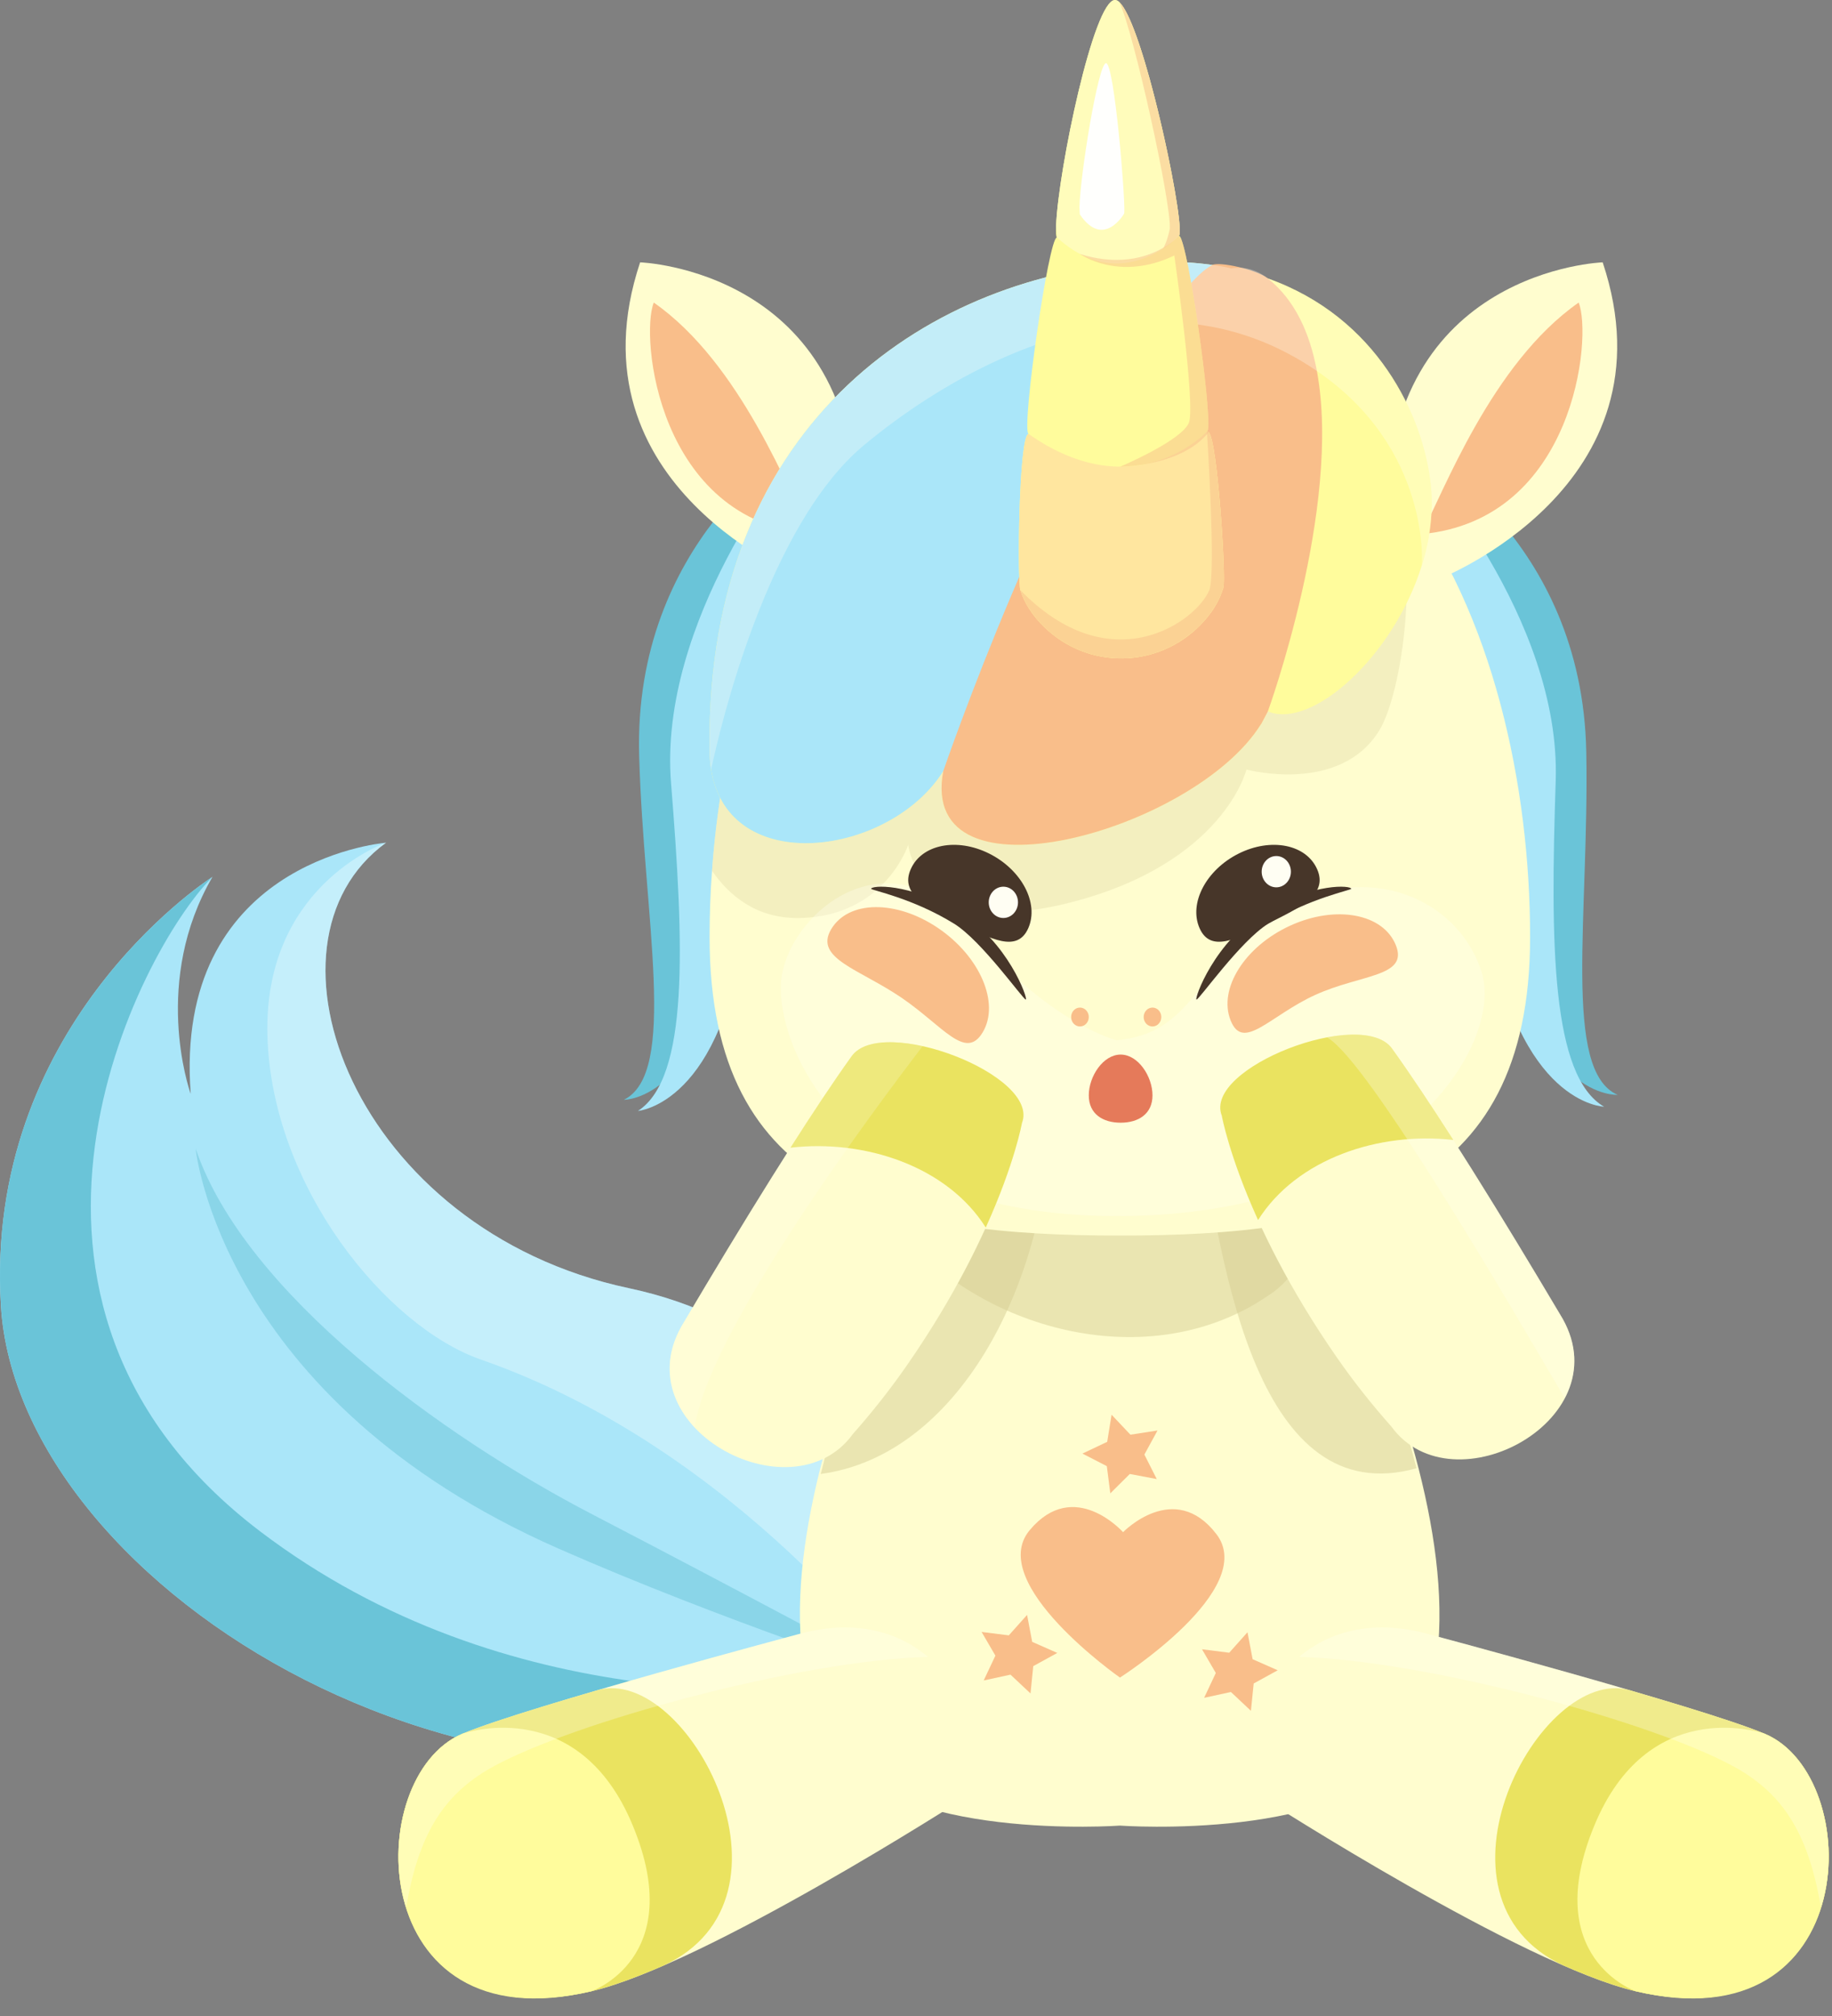 <svg width="70" height="77" viewBox="0 0 70 77" fill="none" xmlns="http://www.w3.org/2000/svg">
<rect x="0" y="0" width="70" height="77" fill="#808080" stroke="none"/>
<path d="M0.035 49.875C0.695 60.718 18.905 71.969 34.271 65.283L35.353 62.176C35.353 62.176 34.504 51.425 24.031 49.202C13.558 46.979 9.446 36.044 14.75 32.187C14.75 32.187 14.746 32.185 14.74 32.188C14.425 32.217 6.625 33.012 7.287 41.778C7.206 41.56 5.817 37.445 8.119 33.491C8.118 33.495 8.112 33.498 8.107 33.5C7.713 33.756 -0.607 39.288 0.035 49.875Z" fill="#AAE6F9"/>
<path opacity="0.5" d="M34.651 64.194C34.651 64.194 28.329 60.8 22.625 57.837C16.921 54.874 9.355 49.408 7.476 43.873C7.476 43.873 8.423 53.46 21.331 59.144C27.612 61.908 34.651 64.194 34.651 64.194Z" fill="#6AC4D8"/>
<path opacity="0.4" d="M10.218 39.556C10.376 45.32 14.757 50.667 18.373 51.927C28.256 55.37 34.481 64.033 34.651 64.194L35.354 62.176C35.354 62.176 34.504 51.425 24.032 49.202C13.559 46.979 9.447 36.044 14.751 32.187C14.751 32.187 14.746 32.185 14.741 32.188C14.523 32.27 10.066 33.933 10.218 39.556Z" fill="#EEFCFF"/>
<path d="M0.035 49.876C0.695 60.719 18.905 71.97 34.271 65.284L34.651 64.194C30.665 64.773 19.328 65.617 9.946 58.495C-1.638 49.7 5.29 36.342 8.107 33.502C7.713 33.757 -0.607 39.288 0.035 49.876Z" fill="#6AC4D8"/>
<path d="M36.047 62.404C36.047 62.404 35.667 58.813 34.728 58.83C33.788 58.846 34.323 61.927 34.323 61.927C34.323 61.927 33.376 59.104 32.565 59.586C31.754 60.068 33.413 62.679 33.413 62.679C33.413 62.679 31.307 61.681 31.237 63.104C31.166 64.526 33.803 63.736 33.803 63.736C33.803 63.736 31.405 65.05 31.726 65.92C32.047 66.79 34.921 65.635 34.921 65.635L36.047 62.404Z" fill="#FFFDCF"/>
<path d="M48.821 43.198H42.788H36.658C36.658 43.198 27.224 59.502 31.831 66.764C34.109 70.354 42.788 69.728 42.788 69.728C42.788 69.728 51.466 70.354 53.744 66.764C58.351 59.502 48.821 43.198 48.821 43.198Z" fill="#FFFDCF"/>
<path opacity="0.5" d="M40.105 43.198H36.658C36.658 43.198 33.011 49.641 31.359 56.298C36.619 55.59 39.878 49.077 40.105 43.198Z" fill="#D6CF94"/>
<path opacity="0.5" d="M54.126 56.079C52.423 49.501 48.821 43.198 48.821 43.198H45.864C46.671 48.397 48.068 57.773 54.126 56.079Z" fill="#D6CF94"/>
<path opacity="0.5" d="M48.43 49.502C49.608 48.761 49.714 47.795 50.712 46.909C49.657 44.663 48.821 43.199 48.821 43.199H42.787H36.658C36.658 43.199 35.734 44.831 34.605 47.301C38.017 51.021 44.147 52.42 48.43 49.502Z" fill="#D6CF94"/>
<path d="M46.48 58.597C44.872 56.497 42.912 58.521 42.912 58.521C42.912 58.521 41.041 56.414 39.344 58.444C37.648 60.474 42.793 64.074 42.793 64.074C42.793 64.074 48.088 60.698 46.48 58.597Z" fill="#F9BE8A"/>
<path d="M42.473 54.035L43.193 54.797L44.228 54.637L43.726 55.556L44.199 56.492L43.169 56.298L42.425 57.037L42.291 55.998L41.359 55.519L42.306 55.07L42.473 54.035Z" fill="#F9BE8A"/>
<path d="M47.666 62.343L47.862 63.373L48.821 63.795L47.903 64.3L47.797 65.343L47.033 64.625L46.009 64.847L46.456 63.899L45.928 62.993L46.968 63.125L47.666 62.343Z" fill="#F9BE8A"/>
<path d="M39.244 61.681L39.44 62.71L40.399 63.133L39.48 63.637L39.375 64.68L38.611 63.962L37.587 64.184L38.034 63.236L37.506 62.331L38.546 62.462L39.244 61.681Z" fill="#F9BE8A"/>
<path d="M54.12 17.187C54.12 17.187 60.46 20.526 60.611 28.724C60.727 34.974 59.688 40.899 61.809 41.817C61.809 41.817 58.602 42.016 57.656 35.212C56.684 28.228 54.12 17.187 54.12 17.187Z" fill="#6AC4D8"/>
<path d="M54.204 17.584C54.204 17.584 59.651 23.581 59.443 29.828C59.234 36.074 59.281 41.103 61.291 42.27C61.291 42.27 57.976 42.191 56.884 35.229C55.791 28.266 54.204 17.584 54.204 17.584Z" fill="#AAE6F9"/>
<path d="M30.365 16.997C30.365 16.997 24.189 20.67 24.422 28.866C24.599 35.114 25.913 40.977 23.838 42.007C23.838 42.007 27.05 42.035 27.677 35.188C28.321 28.162 30.365 16.997 30.365 16.997Z" fill="#6AC4D8"/>
<path d="M30.299 17.399C30.299 17.399 25.14 23.679 25.64 29.907C26.141 36.135 26.33 41.159 24.376 42.432C24.376 42.432 27.683 42.176 28.448 35.164C29.214 28.152 30.299 17.399 30.299 17.399Z" fill="#AAE6F9"/>
<path d="M58.465 35.792C58.465 45.732 51.446 47.192 42.789 47.192C34.132 47.192 27.113 45.732 27.113 35.792C27.113 34.962 27.141 34.115 27.207 33.258C27.881 23.874 32.371 13.493 42.789 13.493C47.594 13.493 51.12 15.655 53.6 18.897C57.048 23.411 58.465 30.012 58.465 35.792Z" fill="#FFFDCF"/>
<path d="M54.96 22.127C54.96 22.127 64.097 18.584 61.238 10.02C61.238 10.02 52.966 10.299 52.977 19.658L54.96 22.127Z" fill="#FFFDCF"/>
<path d="M54.304 20.401C55.149 18.832 56.988 13.88 60.32 11.557C60.848 12.856 60.17 19.873 54.304 20.401Z" fill="#F9BE8A"/>
<path opacity="0.5" d="M52.705 27.893C51.197 30.358 47.626 29.392 47.626 29.392C47.626 29.392 46.764 32.962 40.926 34.464C35.092 35.972 34.703 32.267 34.703 32.267C34.703 32.267 33.812 35.006 30.552 35.063C28.873 35.094 27.839 34.172 27.206 33.258C27.88 23.874 32.37 13.493 42.788 13.493C47.593 13.493 51.375 13.905 52.977 17.727C54.43 21.195 53.559 26.504 52.705 27.893Z" fill="#E8E3B1"/>
<path opacity="0.3" d="M42.669 39.733C42.669 39.733 40.032 39.088 37.058 35.466C34.084 31.844 30.34 34.648 29.877 37.243C29.477 39.483 31.863 46.447 42.669 46.447C53.476 46.447 57.523 39.877 56.599 37.088C55.616 34.12 51.908 32.805 48.766 34.922C45.624 37.039 45.629 39.458 42.669 39.733Z" fill="#FFFEF3"/>
<path d="M30.737 22.127C30.737 22.127 21.6 18.584 24.459 10.02C24.459 10.02 32.731 10.299 32.72 19.658L30.737 22.127Z" fill="#FFFDCF"/>
<path d="M30.997 20.401C30.152 18.832 28.313 13.88 24.981 11.557C24.453 12.856 25.13 19.873 30.997 20.401Z" fill="#F9BE8A"/>
<path d="M54.333 21.576C54.329 21.584 54.329 21.589 54.329 21.589C53.254 25.058 50.129 27.876 48.444 27.172L48.203 27.627L48.169 27.679C45.615 31.747 35.061 34.691 36.041 29.453C34.012 32.686 27.838 33.56 27.172 29.392C27.134 29.173 27.116 28.942 27.112 28.692C26.932 15.821 35.891 10.469 43.607 10.019C44.592 9.967 45.49 10.002 46.324 10.12C46.569 10.151 46.815 10.194 47.047 10.251C47.541 10.347 48.005 10.478 48.444 10.635C52.618 12.116 54.385 15.873 54.669 18.517C54.776 19.544 54.638 20.589 54.333 21.576Z" fill="#FFFC9C"/>
<path d="M46.324 10.12C46.32 10.168 46.32 10.211 46.311 10.26C46.303 10.347 46.294 10.43 46.281 10.517C46.212 11.151 46.105 11.785 45.959 12.422C44.033 20.955 36.041 29.453 36.041 29.453C34.012 32.686 27.838 33.559 27.172 29.391C27.134 29.173 27.116 28.942 27.112 28.692C26.932 15.821 35.891 10.469 43.607 10.019C44.592 9.967 45.49 10.002 46.324 10.12Z" fill="#AAE6F9"/>
<path d="M48.444 27.172L48.203 27.627L48.168 27.679C45.615 31.747 35.061 34.691 36.041 29.453C36.041 29.453 40.228 17.264 44.295 12.296C44.966 11.479 45.679 10.457 46.324 10.12C46.582 9.985 48.005 10.286 48.444 10.636C49.471 11.453 50.047 12.706 50.318 14.17C51.285 19.365 48.444 27.172 48.444 27.172Z" fill="#F9BE8A"/>
<path opacity="0.3" d="M54.333 21.576C54.329 21.584 54.329 21.588 54.329 21.588C54.329 21.588 54.681 17.145 50.318 14.17C49.965 13.925 49.578 13.694 49.161 13.475C48.117 12.929 47.042 12.588 45.959 12.422C45.404 12.335 44.85 12.295 44.295 12.295C40.125 12.291 35.977 14.541 33.015 17.001C29.33 20.059 27.516 27.771 27.172 29.392C27.134 29.173 27.116 28.942 27.112 28.692C26.932 15.821 35.891 10.469 43.607 10.019C44.592 9.967 45.49 10.002 46.324 10.12C46.569 10.151 46.815 10.194 47.047 10.251C47.536 10.172 48.005 10.286 48.444 10.635C52.618 12.116 54.385 15.873 54.669 18.517C54.776 19.544 54.638 20.588 54.333 21.576Z" fill="#FFFEF3"/>
<path d="M38.988 22.542C39.162 23.09 39.495 23.558 39.895 23.945C41.573 25.579 44.229 25.543 45.872 23.866C46.264 23.467 46.585 22.991 46.746 22.438C46.852 22.074 46.517 16.779 46.182 16.507L46.178 16.503L46.117 16.487C46.39 16.439 45.536 10.163 45.14 9.146V9.141C45.107 9.054 45.073 9.007 45.049 9.007C45.061 8.998 45.065 8.981 45.072 8.946V8.942C45.204 8.018 43.484 -0.012 42.602 1.31222e-05C41.789 0.011 40.443 6.469 40.353 8.607C40.34 8.887 40.35 9.048 40.383 9.07C40.065 9.074 39.033 16.297 39.294 16.569C39.298 16.573 39.298 16.573 39.302 16.578C38.931 16.583 38.866 22.159 38.988 22.542Z" fill="#FFFC9C"/>
<path d="M40.353 8.607L40.388 9.07C42.085 10.62 43.639 10.023 44.45 9.487C44.827 9.242 45.045 9.008 45.045 9.008L45.072 8.946V8.942C45.197 8.075 43.688 0.947 42.771 0.085C42.771 0.085 42.767 0.081 42.767 0.076C42.709 0.025 42.655 -0.001 42.602 1.8873e-05C41.789 0.011 40.443 6.469 40.353 8.607Z" fill="#FFFCBB"/>
<path d="M41.246 7.918L41.26 8.189C42.165 9.523 42.948 8.166 42.948 8.166L42.958 8.13V8.128C43.003 7.588 42.579 2.409 42.26 2.413C41.965 2.416 41.273 6.668 41.246 7.918Z" fill="#FFFFFD"/>
<path d="M38.988 22.542C39.162 23.09 39.495 23.557 39.895 23.945C41.573 25.579 44.229 25.543 45.872 23.865C46.264 23.467 46.585 22.991 46.746 22.438C46.852 22.074 46.517 16.778 46.182 16.507L46.178 16.503L46.117 16.486C46.117 16.486 43.381 19.433 39.306 16.578C38.93 16.526 38.866 22.159 38.988 22.542Z" fill="#FFE69F"/>
<path opacity="0.5" d="M38.989 22.542C39.162 23.09 39.495 23.557 39.895 23.945C41.573 25.579 44.229 25.543 45.872 23.865C46.264 23.467 46.586 22.991 46.746 22.438C46.852 22.074 46.517 16.778 46.182 16.507L46.178 16.503L46.117 16.486C46.117 16.486 46.468 21.91 46.207 22.54C45.712 23.734 42.462 26.104 38.989 22.542Z" fill="#F9BE8A"/>
<path opacity="0.5" d="M45.43 16.138C45.174 16.822 42.802 17.825 42.802 17.825C42.802 17.825 45.143 17.82 46.182 16.508L46.178 16.504L46.117 16.487C46.39 16.44 45.536 10.163 45.14 9.146V9.142L45.045 9.008C45.045 9.008 43.742 10.476 41.265 9.701C41.265 9.701 42.753 10.774 44.87 9.758C44.87 9.758 45.687 15.454 45.43 16.138Z" fill="#F9BE8A"/>
<path opacity="0.5" d="M44.698 8.742C44.606 9.202 44.45 9.488 44.45 9.488C44.827 9.242 45.045 9.008 45.045 9.008L45.073 8.946V8.942C45.197 8.075 43.688 0.947 42.771 0.085C43.315 1.21 44.764 7.784 44.698 8.742Z" fill="#F9BE8A"/>
<path d="M41.602 38.845C41.602 39.044 41.451 39.205 41.265 39.205C41.078 39.205 40.928 39.044 40.928 38.845C40.928 38.645 41.078 38.484 41.265 38.484C41.451 38.484 41.602 38.645 41.602 38.845Z" fill="#F9BE8A"/>
<path d="M44.373 38.845C44.373 39.044 44.222 39.205 44.036 39.205C43.849 39.205 43.699 39.044 43.699 38.845C43.699 38.645 43.849 38.484 44.036 38.484C44.222 38.484 44.373 38.645 44.373 38.845Z" fill="#F9BE8A"/>
<path d="M44.036 41.836C44.036 42.554 43.491 42.881 42.819 42.881C42.147 42.881 41.602 42.554 41.602 41.836C41.602 41.117 42.147 40.279 42.819 40.279C43.491 40.279 44.036 41.117 44.036 41.836Z" fill="#E57A5A"/>
<path d="M37.552 39.423C36.894 40.533 36.03 39.181 34.43 38.096C32.83 37.011 31.1 36.603 31.758 35.493C32.416 34.383 34.247 34.363 35.847 35.449C37.447 36.534 38.21 38.313 37.552 39.423Z" fill="#F9BE8A"/>
<path d="M53.337 36.107C52.857 34.897 51.054 34.558 49.31 35.349C47.566 36.141 46.541 37.763 47.021 38.973C47.501 40.182 48.52 38.788 50.264 37.996C52.008 37.205 53.817 37.316 53.337 36.107Z" fill="#F9BE8A"/>
<path d="M50.329 33.203C50.744 34.154 49.729 34.636 48.488 35.256C47.246 35.876 46.249 36.399 45.833 35.447C45.418 34.496 46.087 33.222 47.329 32.602C48.57 31.982 49.913 32.251 50.329 33.203Z" fill="#473629"/>
<path d="M51.629 33.947C51.629 34.001 50.051 34.296 48.46 35.279C47.398 35.935 45.822 38.178 45.719 38.178C45.616 38.178 46.404 35.926 48.321 34.812C50.237 33.698 51.629 33.82 51.629 33.947Z" fill="#473629"/>
<path d="M49.325 33.294C49.325 33.624 49.075 33.891 48.767 33.891C48.458 33.891 48.208 33.624 48.208 33.294C48.208 32.964 48.458 32.696 48.767 32.696C49.075 32.696 49.325 32.964 49.325 33.294Z" fill="#FFFEF3"/>
<path d="M34.797 33.203C34.381 34.154 35.396 34.636 36.638 35.256C37.879 35.876 38.876 36.399 39.292 35.447C39.707 34.496 39.038 33.222 37.796 32.602C36.555 31.982 35.212 32.251 34.797 33.203Z" fill="#473629"/>
<path d="M33.285 33.947C33.285 34.001 34.863 34.296 36.454 35.279C37.516 35.935 39.092 38.178 39.195 38.178C39.298 38.178 38.51 35.926 36.593 34.812C34.677 33.698 33.285 33.82 33.285 33.947Z" fill="#473629"/>
<path d="M38.897 34.465C38.897 34.795 38.647 35.062 38.338 35.062C38.029 35.062 37.779 34.795 37.779 34.465C37.779 34.135 38.03 33.867 38.338 33.867C38.647 33.867 38.897 34.135 38.897 34.465Z" fill="#FFFEF3"/>
<path d="M39.047 42.894C39.765 41.066 33.683 38.744 32.54 40.341C30.764 42.821 28.331 46.784 26.139 50.488C23.65 54.456 30.242 58.013 32.588 54.771C33.309 53.957 34.011 53.076 34.672 52.121C38.363 46.788 39.047 42.894 39.047 42.894Z" fill="#FFFDCF"/>
<path d="M30.204 43.836C33.042 43.508 36.184 44.539 37.666 46.885C38.778 44.427 39.048 42.895 39.048 42.895C39.765 41.066 33.684 38.744 32.541 40.341C31.845 41.312 31.047 42.514 30.204 43.836Z" fill="#EAE360"/>
<path opacity="0.2" d="M35.252 39.958C35.104 39.925 34.958 39.897 34.813 39.875C34.524 39.83 34.245 39.806 33.986 39.808C33.726 39.81 33.485 39.836 33.273 39.891C33.166 39.918 33.067 39.953 32.977 39.995C32.795 40.079 32.647 40.193 32.54 40.341C32.382 40.562 32.217 40.799 32.049 41.042C32.018 41.087 31.988 41.131 31.956 41.176C30.252 43.658 28.1 47.175 26.14 50.488C25.182 52.015 25.571 53.48 26.544 54.521C27.142 50.38 35.032 40.268 35.252 39.958Z" fill="#FFFEF3"/>
<path d="M46.684 42.612C45.964 40.785 52.043 38.455 53.188 40.05C54.968 42.528 57.405 46.488 59.602 50.189C62.095 54.154 55.508 57.719 53.158 54.48C52.436 53.667 51.732 52.787 51.071 51.833C47.373 46.504 46.684 42.612 46.684 42.612Z" fill="#FFFDCF"/>
<path d="M55.529 43.541C52.691 43.217 49.55 44.253 48.07 46.6C46.956 44.144 46.684 42.611 46.684 42.611C45.964 40.784 52.043 38.454 53.188 40.049C53.885 41.02 54.684 42.221 55.529 43.541Z" fill="#EAE360"/>
<g opacity="0.3">
<path d="M59.788 53.405C60.28 52.474 60.331 51.349 59.602 50.188C57.637 46.878 55.481 43.364 53.773 40.884C53.742 40.838 53.711 40.794 53.68 40.748C53.512 40.506 53.347 40.27 53.188 40.05C53.139 39.98 53.08 39.919 53.013 39.864C52.544 39.482 51.669 39.441 50.714 39.62C50.718 39.625 50.721 39.629 50.725 39.634C52.298 40.548 57.732 49.903 59.788 53.405Z" fill="#FFFEF3"/>
</g>
<path d="M36.792 68.712C36.792 68.712 26.933 75.05 22.592 76.056C13.894 78.073 13.798 67.847 17.664 66.222C17.669 66.217 17.673 66.217 17.673 66.217C17.673 66.217 17.677 66.217 17.686 66.213C20.211 65.16 30.64 62.381 30.64 62.381C36.132 60.953 38.404 66.803 36.792 68.712Z" fill="#FFFDCF"/>
<path d="M22.838 64.554C20.657 65.191 18.625 65.821 17.686 66.213C17.677 66.217 17.673 66.217 17.673 66.217C17.673 66.217 17.668 66.217 17.664 66.222C13.797 67.847 13.894 78.073 22.593 76.056C23.36 75.878 24.303 75.531 25.331 75.084C31.002 72.496 26.261 63.579 22.838 64.554Z" fill="#EAE360"/>
<path d="M22.592 76.056C13.894 78.13 13.798 67.847 17.664 66.222C17.669 66.217 17.673 66.217 17.673 66.217C17.673 66.217 17.677 66.217 17.686 66.213C17.952 66.125 22.151 64.819 24.178 69.725C26.276 74.789 22.592 76.056 22.592 76.056Z" fill="#FFFC9C"/>
<path opacity="0.3" d="M35.459 63.283C34.338 62.345 32.721 61.84 30.64 62.381C30.64 62.381 20.211 65.16 17.686 66.213C17.677 66.217 17.672 66.217 17.672 66.217C17.672 66.217 17.668 66.217 17.664 66.222C15.638 67.073 14.704 70.284 15.52 72.859C15.983 70.117 16.912 68.556 18.783 67.509C21.869 65.783 30.563 63.417 35.459 63.283Z" fill="#FFFEF3"/>
<path d="M48.306 68.712C48.306 68.712 58.164 75.05 62.505 76.056C71.204 78.073 71.3 67.847 67.434 66.222C67.429 66.217 67.425 66.217 67.425 66.217C67.425 66.217 67.421 66.217 67.412 66.213C64.886 65.16 54.458 62.381 54.458 62.381C48.965 60.953 46.694 66.803 48.306 68.712Z" fill="#FFFDCF"/>
<path d="M62.259 64.554C64.441 65.191 66.473 65.821 67.412 66.213C67.42 66.217 67.425 66.217 67.425 66.217C67.425 66.217 67.429 66.217 67.433 66.222C71.3 67.847 71.203 78.073 62.505 76.056C61.737 75.878 60.794 75.531 59.766 75.084C54.096 72.496 58.836 63.579 62.259 64.554Z" fill="#EAE360"/>
<path d="M62.505 76.056C71.203 78.13 71.3 67.847 67.433 66.222C67.429 66.217 67.425 66.217 67.425 66.217C67.425 66.217 67.42 66.217 67.412 66.213C67.145 66.125 62.947 64.819 60.919 69.725C58.822 74.789 62.505 76.056 62.505 76.056Z" fill="#FFFC9C"/>
<path opacity="0.3" d="M49.638 63.283C50.758 62.345 52.376 61.84 54.457 62.381C54.457 62.381 64.886 65.16 67.412 66.213C67.42 66.217 67.425 66.217 67.425 66.217C67.425 66.217 67.429 66.217 67.433 66.222C69.459 67.073 70.393 70.284 69.577 72.859C69.114 70.117 68.185 68.556 66.314 67.509C63.228 65.783 54.534 63.417 49.638 63.283Z" fill="#FFFEF3"/>
</svg>
